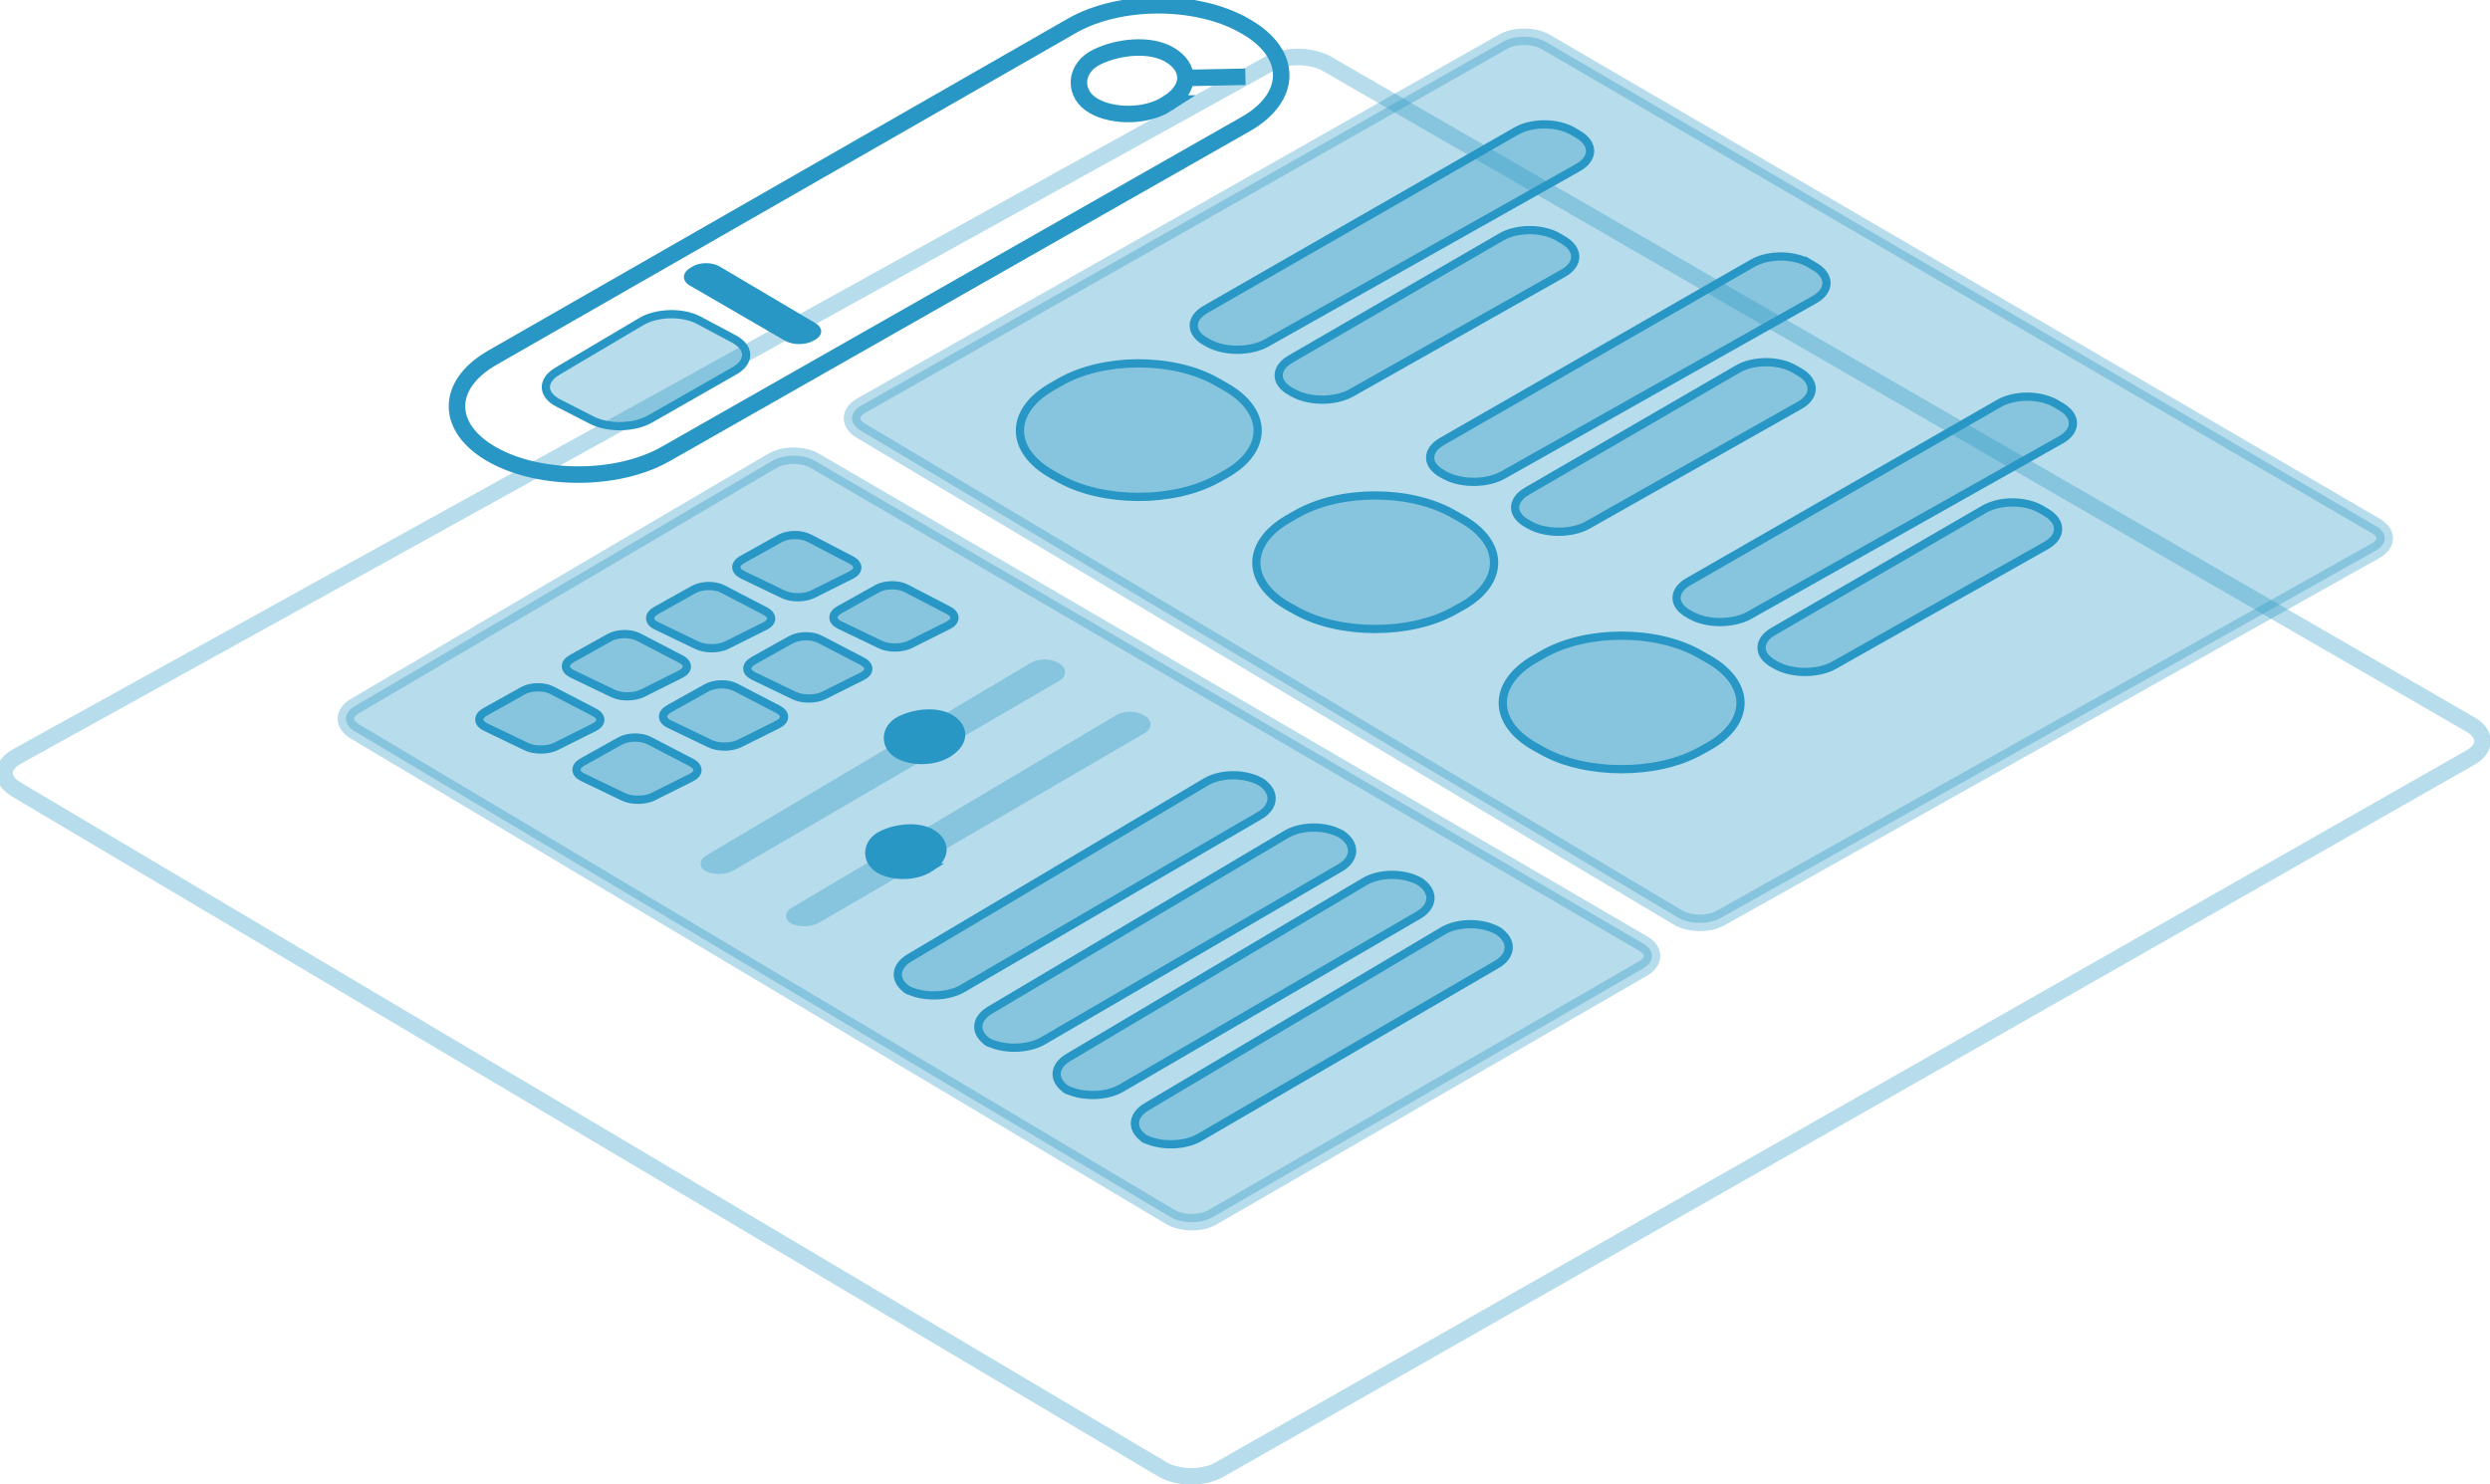 <svg width="302" height="180" viewBox="0 0 302 180" xmlns="http://www.w3.org/2000/svg"><title>features/illus-type-instantsearch</title><g fill="none" fill-rule="evenodd"><path d="M160.969 7.756c-1.909-1.103-5.03-1.127-6.962-.058L2.03 91.766c-1.936 1.07-1.966 2.852-.061 3.982l138.985 82.45c1.902 1.128 5.002 1.156 6.926.061l151.76-86.383c1.922-1.094 1.932-2.876.025-3.978L160.97 7.756z" stroke-opacity=".333" stroke="#2897C5" stroke-width="2"/><path d="M98.828 76.242c-1.428-.832-3.751-.822-5.165.01l-50.64 29.751c-1.424.837-1.428 2.2-.006 3.047l98.908 58.89c1.42.846 3.731.861 5.168.03l52.2-30.165c1.433-.829 1.427-2.181.01-3.007L98.829 76.242zM153.48 26.344c-7.206-4.09-18.87-4.07-26.068.053L62.325 63.67c-7.19 4.118-7.148 10.72.087 14.741l-5.236-2.91c7.239 4.024 18.952 3.96 26.153-.135l65.133-37.047c7.206-4.098 7.204-10.735-.002-14.824l5.02 2.849zM187.493 25.441c-1.431-.834-3.765-.844-5.203-.03l-77.86 44.15c-1.443.817-1.459 2.167-.035 3.016l99.102 59.048c1.423.848 3.742.882 5.193.069l79.45-44.562c1.444-.81 1.463-2.14.025-2.978L187.493 25.441z"/><path d="M150.878 3.087c-5.77-3.273-15.106-3.258-20.855.034L59.714 43.386c-5.748 3.292-5.714 8.57.08 11.79 5.793 3.22 15.154 3.177 20.92-.103l70.363-40.02c5.761-3.278 5.754-8.588-.014-11.86l-.185-.106z" stroke="#2897C5" stroke-width="2"/><path d="M87.286 32.323c-.953-.564-2.475-.537-3.405.064l-.254.165c-.928.6-.906 1.534.053 2.09l11.513 6.674c.957.555 2.514.556 3.467.01l.216-.124c.957-.55.967-1.448.007-2.016l-11.597-6.863z" fill="#2897C5"/><path d="M98.828 55.893c-1.428-.832-3.751-.821-5.165.01l-50.64 29.751c-1.424.837-1.428 2.2-.006 3.047l98.908 58.89c1.42.846 3.731.861 5.168.03l52.2-30.165c1.433-.829 1.427-2.181.01-3.007L98.829 55.893zM187.493 5.092c-1.431-.834-3.765-.844-5.203-.03l-77.86 44.15c-1.443.817-1.459 2.167-.035 3.016l99.102 59.048c1.423.848 3.742.882 5.193.069l79.45-44.562c1.444-.81 1.463-2.14.025-2.978L187.493 5.092z" stroke-opacity=".333" stroke="#2897C5" stroke-width="2" fill-opacity=".333" fill="#2897C5"/><path d="M84.763 38.847c-1.952-1.041-5.08-.971-6.969.147L67.59 45.032c-1.896 1.123-1.838 2.848.131 3.855l4.089 2.09c1.969 1.006 5.12.935 7.04-.161l10.222-5.835c1.92-1.095 1.902-2.822-.06-3.868l-4.249-2.266zM172.336 107.008c-1.875-1.169-4.932-1.204-6.835-.075L129.57 128.26c-1.9 1.127-1.885 2.933.036 4.035l-.527-.302c1.92 1.1 5.03 1.088 6.936-.021l36.026-20.978c1.911-1.112 1.938-2.962.065-4.13l.23.144zM162.834 101.271c-1.876-1.168-4.932-1.204-6.836-.074l-35.93 21.327c-1.9 1.127-1.885 2.933.035 4.035l-.526-.302c1.92 1.1 5.03 1.088 6.935-.022l36.027-20.977c1.91-1.112 1.938-2.962.064-4.13l.23.143zM153.07 94.929c-1.875-1.169-4.931-1.204-6.835-.074l-35.93 21.326c-1.9 1.128-1.885 2.934.035 4.035l-.526-.302c1.92 1.1 5.03 1.089 6.935-.021l36.026-20.977c1.911-1.113 1.939-2.963.065-4.131l.23.144zM181.829 112.99c-1.875-1.17-4.932-1.205-6.836-.075l-35.93 21.326c-1.9 1.128-1.885 2.934.035 4.035l-.526-.301c1.92 1.1 5.03 1.088 6.936-.022l36.026-20.977c1.91-1.113 1.938-2.963.064-4.13l.23.143zM98.121 65.26c-.981-.51-2.552-.491-3.53.055l-4.574 2.554c-.968.541-.949 1.366.049 1.846l4.942 2.376c.995.479 2.605.465 3.584-.025l4.65-2.326c.985-.492.982-1.308.005-1.816l-5.126-2.664zM87.671 71.445c-.981-.51-2.552-.49-3.53.056l-4.574 2.554c-.968.54-.949 1.365.049 1.845l4.942 2.377c.995.478 2.605.464 3.584-.026l4.65-2.326c.985-.492.982-1.308.005-1.815l-5.126-2.665zM77.453 77.275c-.982-.51-2.552-.492-3.53.055l-4.574 2.554c-.968.54-.95 1.366.049 1.846l4.942 2.376c.995.478 2.604.465 3.584-.025l4.65-2.326c.984-.493.981-1.308.005-1.816l-5.126-2.664z" stroke="#2897C5" fill-opacity=".333" fill="#2897C5"/><path d="M115.093 91.287c2.01-1.32 1.867-3.064.223-4.1-1.645-1.035-4.379-.726-6.15.168-1.772.894-1.938 2.867-.554 3.932s4.47 1.32 6.48 0zM112.834 105.221c2.012-1.319 1.867-3.063.223-4.099-1.644-1.035-4.378-.727-6.15.168-1.772.894-1.938 2.867-.554 3.931 1.384 1.065 4.47 1.32 6.481 0z" stroke="#2897C5" fill="#2897C5"/><path d="M66.952 83.728c-.981-.51-2.552-.491-3.53.055l-4.574 2.554c-.968.541-.95 1.366.049 1.846l4.942 2.376c.995.479 2.605.465 3.584-.025l4.65-2.326c.985-.492.982-1.308.005-1.816l-5.126-2.664zM109.905 71.355c-.982-.51-2.553-.492-3.531.055l-4.574 2.554c-.968.54-.949 1.366.05 1.846l4.941 2.376c.995.478 2.605.465 3.585-.025l4.65-2.326c.984-.493.98-1.308.004-1.816l-5.125-2.664zM99.455 77.54c-.982-.51-2.553-.491-3.531.055L91.35 80.15c-.968.541-.949 1.366.05 1.846l4.941 2.376c.995.479 2.605.465 3.585-.025l4.65-2.326c.984-.492.98-1.308.004-1.815l-5.125-2.665zM89.236 83.37c-.982-.51-2.552-.492-3.53.055l-4.574 2.554c-.968.54-.95 1.366.049 1.845l4.942 2.377c.995.478 2.604.465 3.584-.026l4.65-2.325c.985-.493.982-1.308.005-1.816l-5.126-2.664zM78.736 89.823c-.982-.51-2.553-.492-3.531.055l-4.574 2.554c-.968.54-.949 1.366.05 1.846l4.941 2.376c.995.478 2.605.465 3.585-.025l4.65-2.326c.984-.493.98-1.308.004-1.816l-5.125-2.664z" stroke="#2897C5" fill-opacity=".333" fill="#2897C5"/><path d="M128.445 80.451c-.927-.6-2.449-.628-3.396-.066l-39.375 23.37c-.949.564-.94 1.449.038 1.988l-.23-.127c.97.534 2.538.511 3.493-.044l39.473-22.984c.959-.559.978-1.502.057-2.098l-.06-.039zM138.808 86.794c-.928-.6-2.45-.629-3.397-.066l-39.375 23.37c-.949.563-.94 1.448.039 1.987l-.231-.127c.97.535 2.538.512 3.493-.044L138.81 88.93c.959-.558.978-1.502.058-2.097l-.06-.039z" fill-opacity=".333" fill="#2897C5"/><path d="M190.82 15.948c-1.905-1.127-4.999-1.152-6.915-.053L146.207 37.53c-1.914 1.098-1.9 2.846.041 3.91l.368.2c1.936 1.062 5.073 1.04 7-.046l37.775-21.273c1.93-1.087 1.955-2.878.045-4.009l-.616-.364zM189.014 28.766c-1.905-1.128-4.996-1.145-6.914-.034l-25.588 14.829c-1.914 1.109-1.9 2.865.042 3.928l.367.202c1.936 1.06 5.059 1.044 6.985-.044L189.6 33.136c1.922-1.085 1.94-2.875.03-4.006l-.616-.364zM147.548 46.293c-5.23-2.968-13.697-2.964-18.925.017l-1.021.583c-5.222 2.977-5.192 7.76.058 10.68l.905.502c5.254 2.921 13.784 2.925 19.042.016l.967-.535c5.263-2.912 5.282-7.683.059-10.647l-1.085-.616zM219.495 31.97c-1.905-1.128-4.999-1.153-6.914-.053l-37.7 21.634c-1.913 1.099-1.899 2.846.042 3.91l.368.201c1.936 1.06 5.073 1.039 7-.047l37.775-21.273c1.93-1.086 1.955-2.878.045-4.008l-.616-.365zM217.689 44.787c-1.905-1.127-4.996-1.145-6.914-.033l-25.588 14.828c-1.913 1.109-1.9 2.865.042 3.929l.367.201c1.936 1.06 5.06 1.044 6.985-.044l25.694-14.51c1.922-1.086 1.94-2.876.03-4.007l-.616-.364zM176.223 62.315c-5.23-2.968-13.697-2.964-18.925.016l-1.021.583c-5.222 2.977-5.191 7.761.058 10.68l.905.502c5.254 2.921 13.784 2.926 19.042.017l.967-.536c5.263-2.912 5.282-7.682.06-10.647l-1.086-.615zM249.382 48.975c-1.905-1.127-4.999-1.152-6.915-.053L204.77 70.557c-1.914 1.098-1.9 2.846.041 3.91l.367.2c1.937 1.062 5.074 1.04 7-.046l37.776-21.273c1.93-1.087 1.955-2.878.044-4.009l-.615-.364zM247.576 61.793c-1.906-1.128-4.996-1.145-6.914-.034l-25.588 14.829c-1.914 1.108-1.9 2.865.041 3.928l.368.202c1.936 1.06 5.059 1.044 6.985-.044l25.694-14.511c1.921-1.085 1.94-2.876.03-4.006l-.616-.364zM206.11 79.32c-5.23-2.968-13.697-2.964-18.925.017l-1.021.582c-5.222 2.978-5.192 7.762.058 10.68l.905.503c5.254 2.92 13.784 2.925 19.042.016l.967-.535c5.263-2.912 5.282-7.683.059-10.647l-1.085-.616z" stroke="#2897C5" fill-opacity=".333" fill="#2897C5"/><path d="M141.623 12.547c2.926-1.884 2.716-4.376.325-5.856-2.392-1.48-6.369-1.039-8.946.24-2.577 1.277-2.818 4.095-.805 5.616s6.5 1.885 9.426 0zM142.972 9.472l8.077-.161" stroke="#2897C5" stroke-width="2"/></g></svg>
